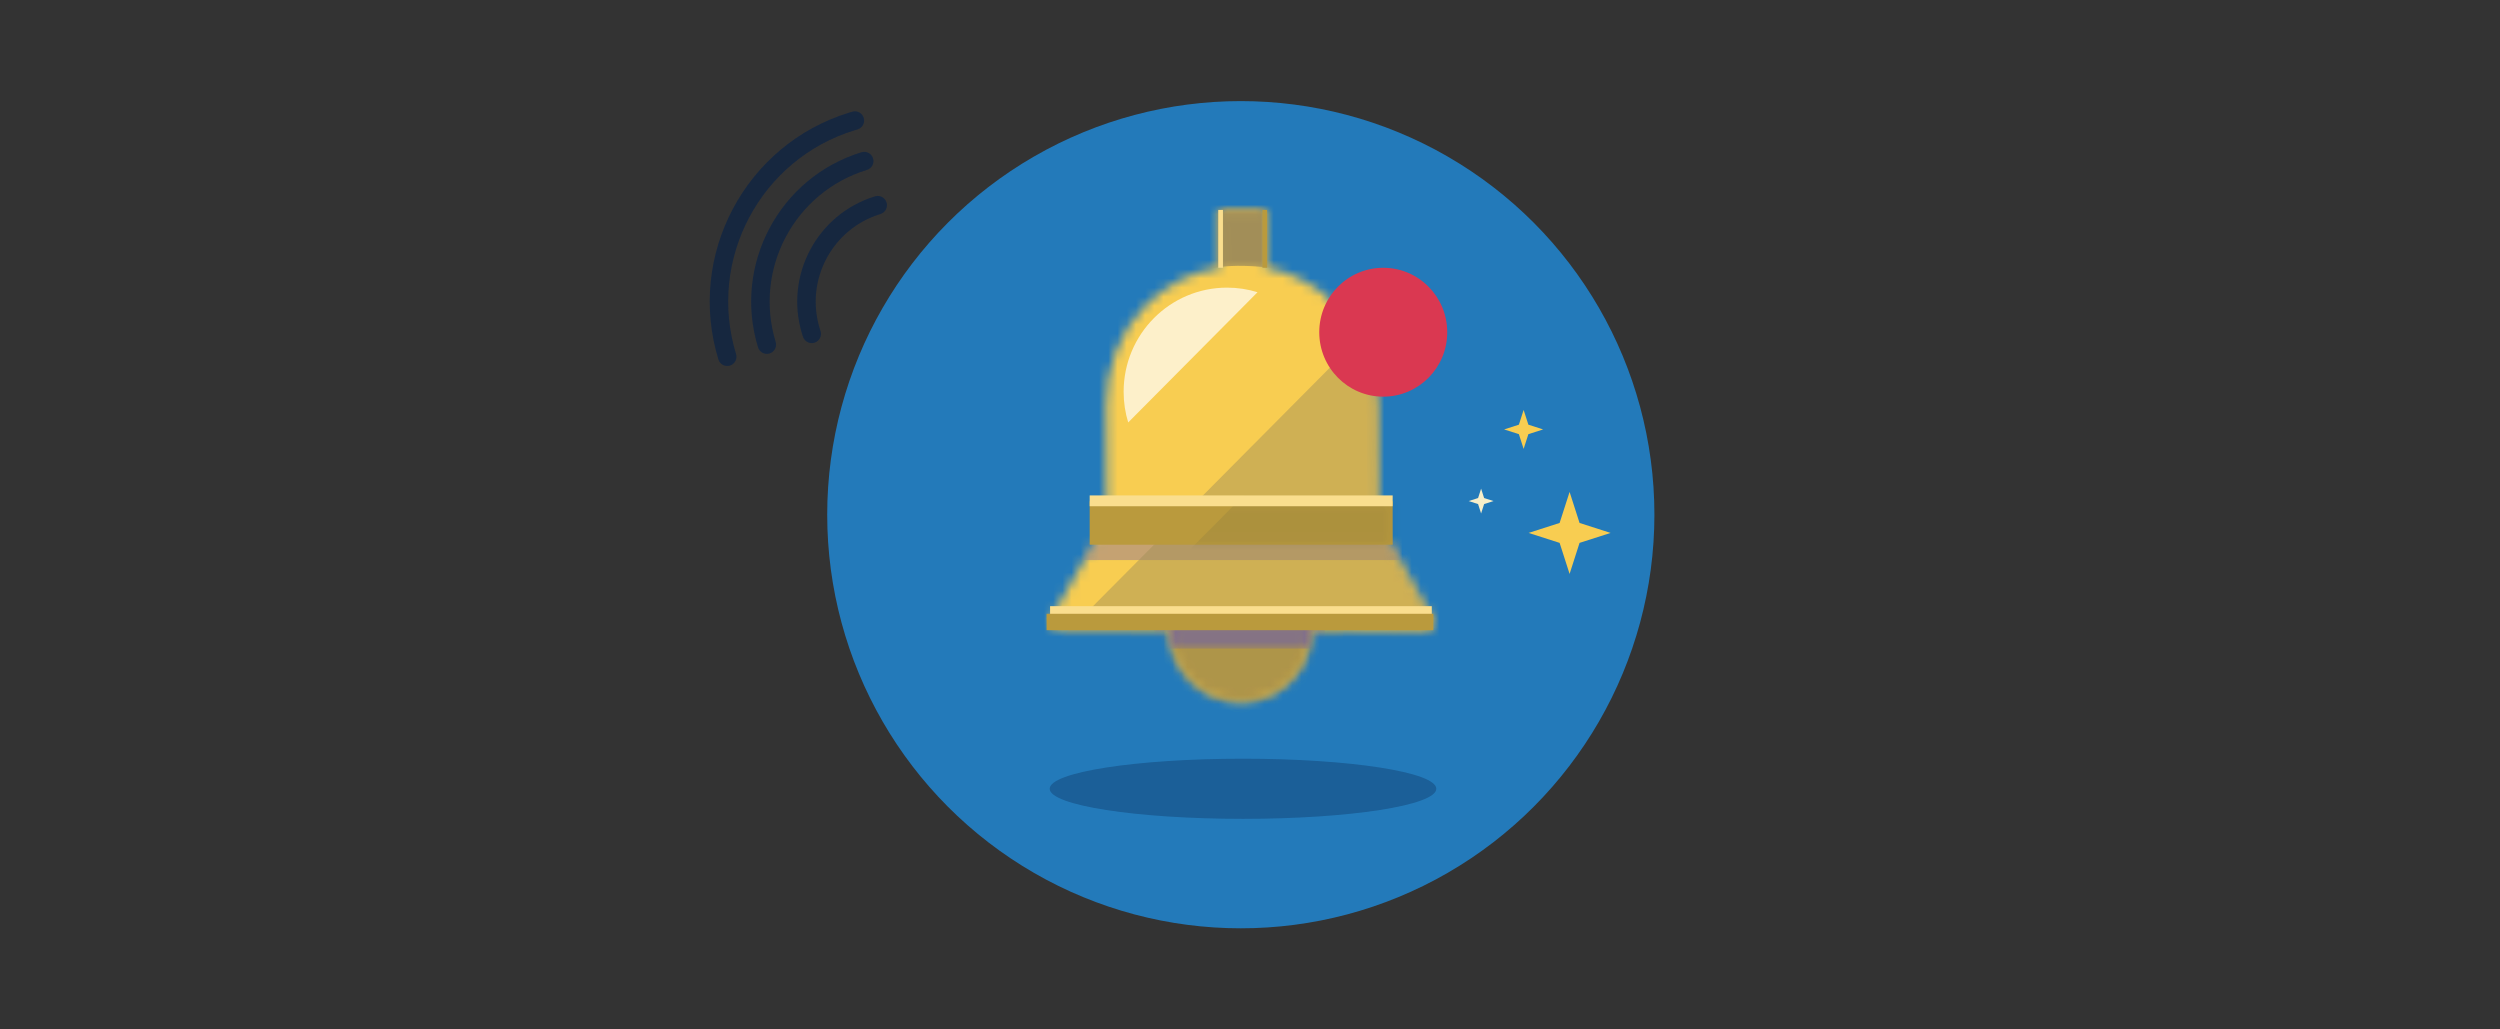 <svg xmlns="http://www.w3.org/2000/svg" xmlns:xlink="http://www.w3.org/1999/xlink" width="272" height="112" viewBox="0 0 272 112">
  <rect x="0" y="0" width="272" height="112" fill="#333333" stroke="none"/>
  <defs>
    <path id="ilu_notification_bell_s-a" d="M18.616,6.303 C15.508,6.78 12.669,8.241 10.46,10.541 C7.745,13.367 6.257,17.157 6.271,21.212 C6.274,22.125 6.307,31.863 6.313,33.938 L0.332,44.352 C-0.074,45.058 0.255,45.629 1.067,45.628 L13.319,45.601 C13.318,45.666 13.315,45.732 13.315,45.797 C13.329,49.983 16.723,53.4 20.879,53.414 C25.036,53.428 28.406,50.034 28.393,45.848 C28.393,45.783 28.389,45.718 28.387,45.652 L40.942,45.77 C41.753,45.778 42.088,45.206 41.69,44.495 L35.86,34.05 L35.818,21.313 C35.805,17.263 34.265,13.46 31.481,10.606 C29.315,8.385 26.58,6.824 23.599,6.272 L23.578,0.072 L18.595,0.055 L18.616,6.303 Z"/>
    <path id="ilu_notification_bell_s-c" d="M0.147,0.287 L5.686,0.275 C5.684,0.34 5.681,0.405 5.681,0.47 C5.695,4.656 9.089,8.074 13.246,8.088 C17.402,8.102 20.773,4.708 20.759,0.522 C20.759,0.456 20.756,0.392 20.754,0.326 L24.492,0.361 L24.492,0.193 L0.147,0.193 L0.147,0.287 Z"/>
    <path id="ilu_notification_bell_s-e" d="M0.18,1.074 L2.001,1.07 C1.999,1.135 1.996,1.2 1.996,1.266 C1.998,1.953 2.092,2.619 2.265,3.253 L16.832,3.253 C16.992,2.635 17.076,1.986 17.074,1.317 C17.074,1.251 17.07,1.187 17.069,1.121 L18.723,1.136 L18.723,0.177 L0.18,0.177 L0.18,1.074 Z"/>
    <path id="ilu_notification_bell_s-g" d="M23.596,0.13 L23.599,0.97 C26.58,1.522 29.315,3.083 31.481,5.305 C34.265,8.159 35.805,11.961 35.818,16.012 L35.86,28.749 L41.69,39.193 C42.088,39.905 41.753,40.476 40.942,40.469 L28.387,40.351 C28.389,40.417 28.393,40.481 28.393,40.547 C28.406,44.733 25.036,48.127 20.879,48.113 C16.723,48.099 13.329,44.681 13.315,40.496 C13.315,40.43 13.318,40.365 13.319,40.3 L1.067,40.326 C0.255,40.328 -0.074,39.756 0.332,39.05 L6.313,28.637 C6.307,26.562 6.274,16.824 6.271,15.911 C6.257,11.856 7.745,8.066 10.46,5.24 C12.669,2.939 15.508,1.478 18.616,1.001 L18.613,0.13 L23.596,0.13 Z"/>
    <path id="ilu_notification_bell_s-i" d="M23.596,0.13 L23.599,0.97 C26.58,1.522 29.315,3.083 31.481,5.305 C34.265,8.159 35.805,11.961 35.818,16.012 L35.86,28.749 L41.69,39.193 C42.088,39.905 41.753,40.476 40.942,40.469 L28.387,40.351 C28.389,40.417 28.393,40.481 28.393,40.547 C28.406,44.733 25.036,48.127 20.879,48.113 C16.723,48.099 13.329,44.681 13.315,40.496 C13.315,40.43 13.318,40.365 13.319,40.3 L1.067,40.326 C0.255,40.328 -0.074,39.756 0.332,39.05 L6.313,28.637 C6.307,26.562 6.274,16.824 6.271,15.911 C6.257,11.856 7.745,8.066 10.46,5.24 C12.669,2.939 15.508,1.478 18.616,1.001 L18.613,0.13 L23.596,0.13 Z"/>
    <path id="ilu_notification_bell_s-k" d="M0.257,6.69 C0.837,6.525 1.43,6.395 2.033,6.303 L2.012,0.055 L6.995,0.072 L7.016,6.272 C7.579,6.376 8.133,6.516 8.677,6.69 L0.257,6.69 Z"/>
    <polygon id="ilu_notification_bell_s-m" points=".227 4.935 25.585 4.935 25.585 .213 .227 .213"/>
  </defs>
  <g fill="none" fill-rule="evenodd" transform="translate(71 11)">
    <circle cx="64" cy="45" r="45" fill="#237ABA"/>
    <g transform="translate(88.7 33.3)">
      <polygon fill="#F8EFC9" points="1.772 9.887 2.794 10.215 1.772 10.543 1.444 11.566 1.115 10.543 .094 10.215 1.115 9.887 1.444 8.866"/>
      <polygon fill="#F8CD51" points="6.587 1.905 8.192 2.421 6.587 2.937 6.071 4.542 5.555 2.937 3.95 2.421 5.555 1.905 6.071 .301"/>
      <polygon fill="#F8CD51" points="12.156 12.597 15.532 13.682 12.156 14.765 11.072 18.144 9.986 14.765 6.611 13.682 9.986 12.597 11.072 9.222"/>
    </g>
    <g transform="translate(42.3 10.8)">
      <path fill="#072146" d="M42.969,64.018 C42.969,65.825 33.553,67.29 21.937,67.29 C10.323,67.29 0.907,65.825 0.907,64.018 C0.907,62.211 10.323,60.747 21.937,60.747 C33.553,60.747 42.969,62.211 42.969,64.018" opacity=".3"/>
      <g transform="translate(.79 .986)">
        <mask id="ilu_notification_bell_s-b" fill="#fff">
          <use xlink:href="#ilu_notification_bell_s-a"/>
        </mask>
        <polygon fill="#F8CD51" points="-14.771 31.91 21.078 -4.189 56.927 31.91 21.078 68.008" mask="url(#ilu_notification_bell_s-b)"/>
      </g>
      <g transform="translate(8.425 46.313)">
        <mask id="ilu_notification_bell_s-d" fill="#fff">
          <use xlink:href="#ilu_notification_bell_s-c"/>
        </mask>
        <path fill="#BA9A3D" d="M1.379,0.574 L24.492,0.193 L23.545,8.873 C23.545,8.873 9.999,13.452 9.525,13.356 C9.052,13.261 2.61,10.685 2.61,10.685 L0.147,6.679 L1.379,0.574 Z" mask="url(#ilu_notification_bell_s-d)"/>
      </g>
      <g transform="translate(12.11 45.517)">
        <mask id="ilu_notification_bell_s-f" fill="#fff">
          <use xlink:href="#ilu_notification_bell_s-e"/>
        </mask>
        <polygon fill="#6B5BAC" points=".18 3.253 18.723 3.253 18.723 .177 .18 .177" mask="url(#ilu_notification_bell_s-f)"/>
      </g>
      <g transform="translate(.79 6.288)">
        <mask id="ilu_notification_bell_s-h" fill="#fff">
          <use xlink:href="#ilu_notification_bell_s-g"/>
        </mask>
        <polygon fill="#6B5BAC" points="2.57 32.849 39.799 32.849 39.799 30.22 2.57 30.22" mask="url(#ilu_notification_bell_s-h)" opacity=".608"/>
      </g>
      <g transform="translate(.79 6.288)">
        <mask id="ilu_notification_bell_s-j" fill="#fff">
          <use xlink:href="#ilu_notification_bell_s-i"/>
        </mask>
        <polygon fill="#A28E58" fill-opacity=".47" points="-.4 43.127 42.298 .131 58.142 32.968 36.117 49.995 17.788 53.142" mask="url(#ilu_notification_bell_s-j)"/>
      </g>
      <g transform="translate(17.374 .986)">
        <mask id="ilu_notification_bell_s-l" fill="#fff">
          <use xlink:href="#ilu_notification_bell_s-k"/>
        </mask>
        <path fill="#A28E58" d="M0.256,6.69 C0.256,6.69 2.552,5.587 8.562,6.493 C14.436,7.378 12.335,0.683 12.335,0.683 L5.82,-3.094 L0.49,-3.491 L-1.14,0.286 L0.256,6.69 Z" mask="url(#ilu_notification_bell_s-l)"/>
      </g>
      <polygon fill="#BA9A3D" points="5.256 37.464 38.221 37.464 38.221 32.742 5.256 32.742"/>
      <g transform="translate(12.635 32.53)">
        <mask id="ilu_notification_bell_s-n" fill="#fff">
          <use xlink:href="#ilu_notification_bell_s-m"/>
        </mask>
        <polygon fill="#072146" points=".227 8.79 13.037 -4.11 35.324 -3.58 32.692 8.79 13.037 10.734" mask="url(#ilu_notification_bell_s-n)" opacity=".27"/>
      </g>
      <g transform="translate(.352 .176)">
        <polygon fill="#FADE8E" points="4.904 33.103 37.87 33.103 37.87 31.926 4.904 31.926"/>
        <polygon fill="#FADE8E" points="18.894 7.158 19.405 7.158 19.405 .866 18.894 .866"/>
        <polygon fill="#BA9A3D" points="23.698 7.158 24.209 7.158 24.209 .866 23.698 .866"/>
        <polygon fill="#FADE8E" points=".597 44.903 42.125 44.903 42.125 43.975 .597 43.975"/>
        <polygon fill="#BA9A3D" points=".216 46.588 42.297 46.588 42.297 44.803 .216 44.803"/>
        <path fill="#FDF0CA" d="M23.166,9.819 C22.119,9.493 21.005,9.318 19.852,9.318 C13.637,9.318 8.599,14.392 8.599,20.65 C8.599,21.811 8.773,22.932 9.096,23.987 L23.166,9.819 Z"/>
      </g>
      <path fill="#DA3851" d="M44.16,14.346 C44.16,18.218 41.043,21.357 37.198,21.357 C33.352,21.357 30.235,18.218 30.235,14.346 C30.235,10.473 33.352,7.335 37.198,7.335 C41.043,7.335 44.16,10.473 44.16,14.346"/>
    </g>
    <g fill="#072146" opacity=".66" transform="rotate(-17 25.202 1.89)">
      <path d="M1.289,22.694 C0.734,22.694 0.283,22.243 0.283,21.686 C0.283,9.819 9.922,0.164 21.769,0.164 C21.88,0.164 21.991,0.165 22.102,0.167 C22.657,0.176 23.101,0.634 23.092,1.19 C23.083,1.741 22.634,2.182 22.086,2.182 L22.07,2.182 C21.97,2.18 21.87,2.179 21.769,2.179 C11.031,2.179 2.295,10.93 2.295,21.686 C2.295,22.243 1.844,22.694 1.289,22.694"/>
      <path d="M5.797,22.694 C5.242,22.694 4.792,22.243 4.792,21.686 C4.792,12.309 12.408,4.68 21.769,4.68 C22.325,4.68 22.775,5.131 22.775,5.688 C22.775,6.244 22.325,6.695 21.769,6.695 C13.517,6.695 6.803,13.42 6.803,21.686 C6.803,22.243 6.353,22.694 5.797,22.694"/>
      <path d="M10.811,23.004 C10.269,23.004 9.822,22.573 9.806,22.027 C9.803,21.914 9.801,21.8 9.801,21.686 C9.801,15.076 15.17,9.698 21.769,9.698 C22.325,9.698 22.775,10.15 22.775,10.706 C22.775,11.262 22.325,11.713 21.769,11.713 C16.279,11.713 11.813,16.187 11.813,21.686 C11.813,21.78 11.814,21.873 11.817,21.966 C11.833,22.522 11.397,22.987 10.842,23.003 C10.831,23.004 10.821,23.004 10.811,23.004"/>
    </g>
  </g>
</svg>
